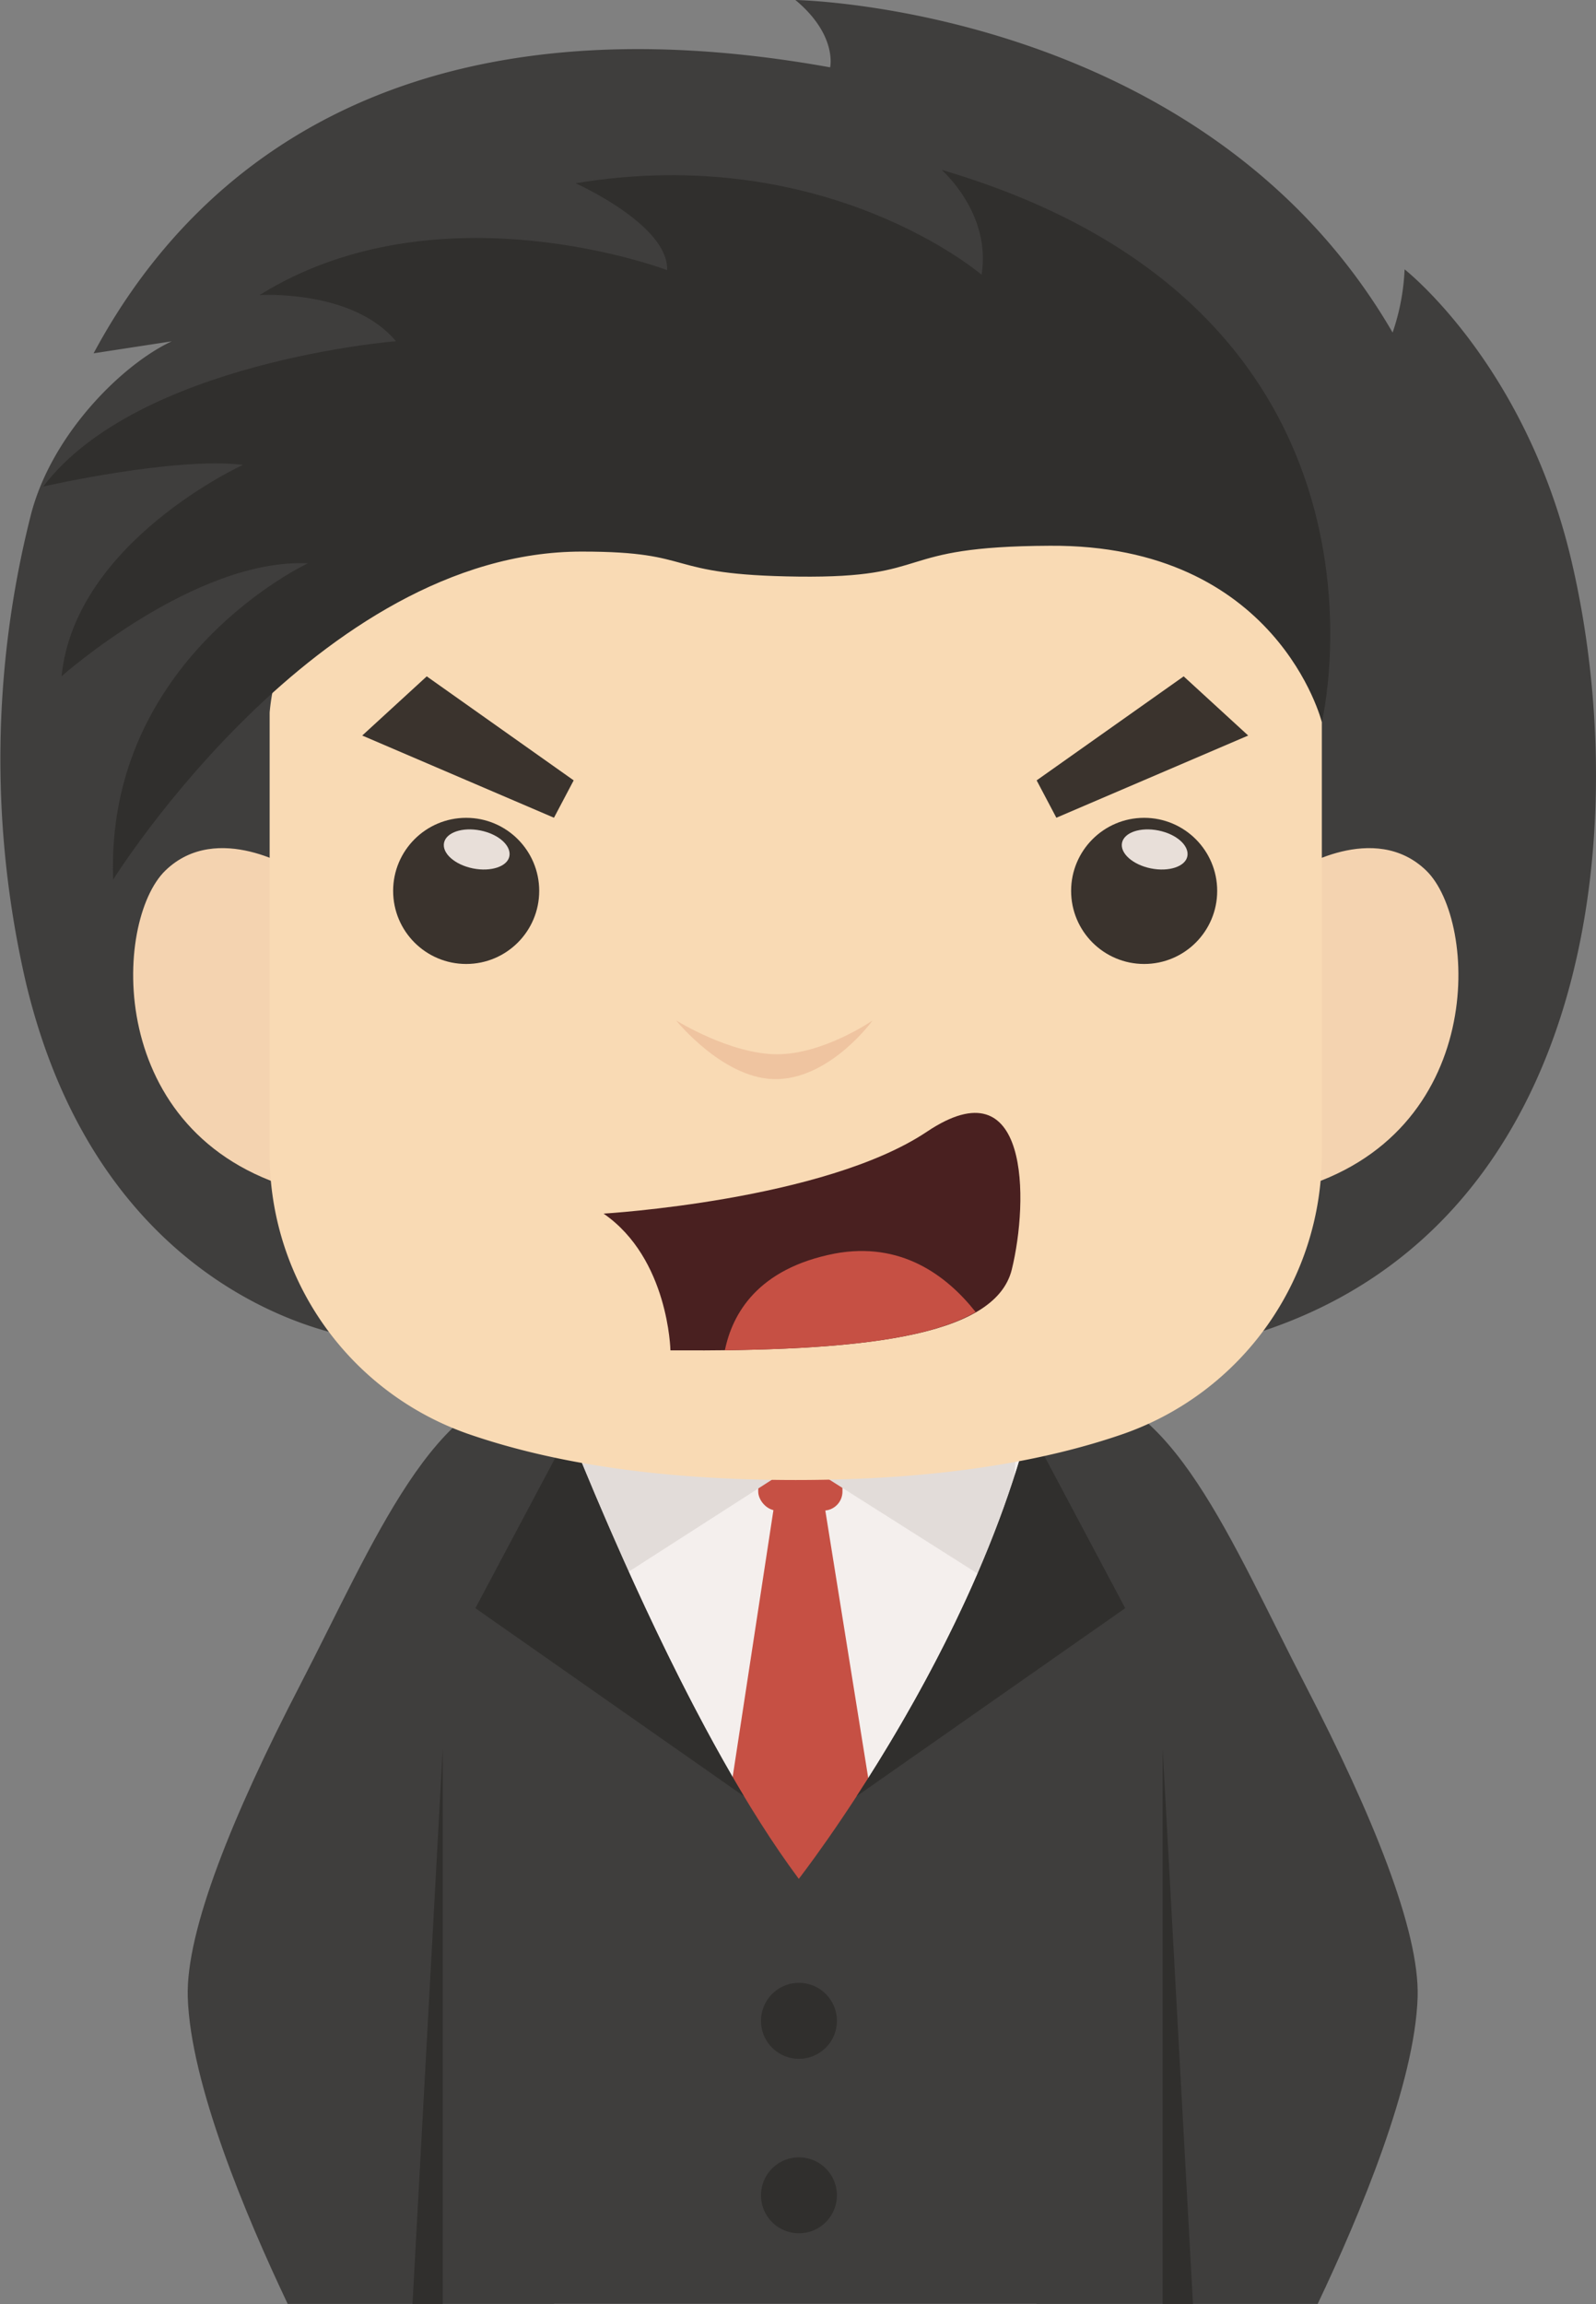 <svg xmlns="http://www.w3.org/2000/svg" viewBox="0 0 183.78 265.19"><rect x="0" y="0" width="183.78" height="265.19" fill="#808080" stroke="none"/><defs><style>.cls-1{fill:#f4efed;}.cls-2{fill:#c65044;}.cls-3{fill:#e2dcd9;}.cls-4{fill:#3f3e3d;}.cls-5{fill:#302f2d;}.cls-6{fill:#f4d3b0;}.cls-7{fill:#f9dab4;}.cls-8{fill:#efc4a0;}.cls-9{fill:#492020;}.cls-10{fill:#3a332d;}.cls-11{fill:#e8dfd9;}</style></defs><title>资源 92</title><g id="图层_2" data-name="图层 2"><g id="Layer_1" data-name="Layer 1"><rect class="cls-1" x="63.8" y="158.33" width="55.55" height="106.85"/><rect class="cls-2" x="87.31" y="162.5" width="9.7" height="11.35" rx="2.19"/><polygon class="cls-2" points="89.22 172.75 78.55 242.54 92.51 252.64 106 242.14 94.86 172.75 89.22 172.75"/><polygon class="cls-3" points="65.82 159.8 68.64 183.29 92.18 168.18 116.03 183.29 117.41 159.7 65.82 159.8"/><path class="cls-4" d="M122.78,159.75l-1.48.05c-1.8.39-2.17,1.3-2.22,1.89-6.35,28-27.1,54.54-27.1,54.54C80.11,200.3,68.89,173.51,63.56,159.8l-1.48-.05c-12,0-19,17.72-27.58,34.28-7.65,14.77-13.11,28.16-12.88,35.8.3,9.93,6.64,25.07,11.51,35.32h118.6c4.87-10.25,11.21-25.39,11.51-35.32.23-7.64-5.22-21-12.88-35.8C141.78,177.47,134.83,159.75,122.78,159.75Z"/><polygon class="cls-5" points="50.98 265.15 50.98 201.25 47.5 265.15 50.98 265.15"/><polygon class="cls-5" points="133.88 201.25 133.88 265.15 137.37 265.15 133.88 201.25"/><path class="cls-5" d="M87.63,232.56A4.37,4.37,0,1,0,92,228.2,4.37,4.37,0,0,0,87.63,232.56Z"/><path class="cls-5" d="M87.63,252.64A4.37,4.37,0,1,0,92,248.28,4.37,4.37,0,0,0,87.63,252.64Z"/><path class="cls-5" d="M98.63,206.73h0C105,197,114.14,181,118.47,164.21h0l11.1,20.87Z"/><path class="cls-5" d="M65.53,164.79c4.67,11.57,12,28.41,20.14,41.94L54.74,185.08Z"/><path class="cls-4" d="M41.34,154S12,150.77,3,113.16a114.17,114.17,0,0,1,.58-54C6,49.88,14.17,41.88,19.78,39.28l-9,1.38C23.81,16.35,50-.44,95.59,7.75c0,0,.86-3.71-4-7.75,0,0,47,.76,68.77,38.27A25.65,25.65,0,0,0,161.74,31s13.87,10.83,19.2,33.48c7.15,30.36,2.68,76-35.5,88.7Z"/><path class="cls-6" d="M34.05,100.18s-9-5.79-15,0-7.08,30.45,15,36.67Z"/><path class="cls-6" d="M149.22,100.18s9-5.79,15,0,7.08,30.45-15,36.67Z"/><path class="cls-7" d="M31.05,82v50.72A34.12,34.12,0,0,0,53.84,165c8.86,3.08,21,5.33,37.79,5.33s28.93-2.25,37.79-5.33a34.14,34.14,0,0,0,22.79-32.27V69.4L123.09,57l-52.34.64C46,59.42,32.36,67.32,31.05,82Z"/><path class="cls-5" d="M152.21,83.11s11.37-47.38-43.78-63.56c0,0,5.75,5,4.6,12.07,0,0-17.82-15.32-46.75-10.53,0,0,10.73,4.79,10.54,10,0,0-26.25-10-46.94,2.87,0,0,10.73-.69,15.71,5.31,0,0-29.69,2.35-40.61,16.72,0,0,15.13-3.45,23-2.49,0,0-19.35,8.82-20.89,24.33,0,0,15.33-13.6,28.36-13,0,0-23.37,10.92-22.42,36.4,0,0,23.57-37.8,54-37.75,13.52,0,9,2.69,24.9,2.88s10.54-3.47,28.94-3.55C147.1,62.62,152.21,83.11,152.21,83.11Z"/><path class="cls-8" d="M77.86,117.44s5.62,7,11.78,6.75,10.84-6.75,10.84-6.75-5.62,3.89-11,3.89S77.86,117.44,77.86,117.44Z"/><path class="cls-9" d="M69.5,139.67s25.4-1.5,37.24-9.43,11.72,7.93,9.77,15.86-17.82,9.43-39.31,9.31C77.2,155.41,77,144.84,69.5,139.67Z"/><path class="cls-2" d="M112.35,151c-3.41-4.31-8.67-8.14-16.24-6.73C87.23,146,84.33,151.2,83.47,155.4,96.49,155.23,106.84,154.21,112.35,151Z"/><circle class="cls-10" cx="53.68" cy="102.53" r="8.41"/><path class="cls-11" d="M51.13,97c-.24,1.21,1.25,2.52,3.32,2.94s4-.21,4.21-1.42S57.41,96,55.33,95.58,51.37,95.8,51.13,97Z"/><polygon class="cls-10" points="41.71 84.65 49.14 77.84 66.06 89.81 63.79 94.11 41.71 84.65"/><circle class="cls-10" cx="131.75" cy="102.53" r="8.41"/><path class="cls-11" d="M129.2,97c-.24,1.21,1.25,2.52,3.32,2.94s4-.21,4.21-1.42-1.25-2.52-3.33-2.94S129.44,95.8,129.2,97Z"/><polygon class="cls-10" points="143.73 84.65 136.3 77.84 119.37 89.81 121.64 94.11 143.73 84.65"/></g></g></svg>